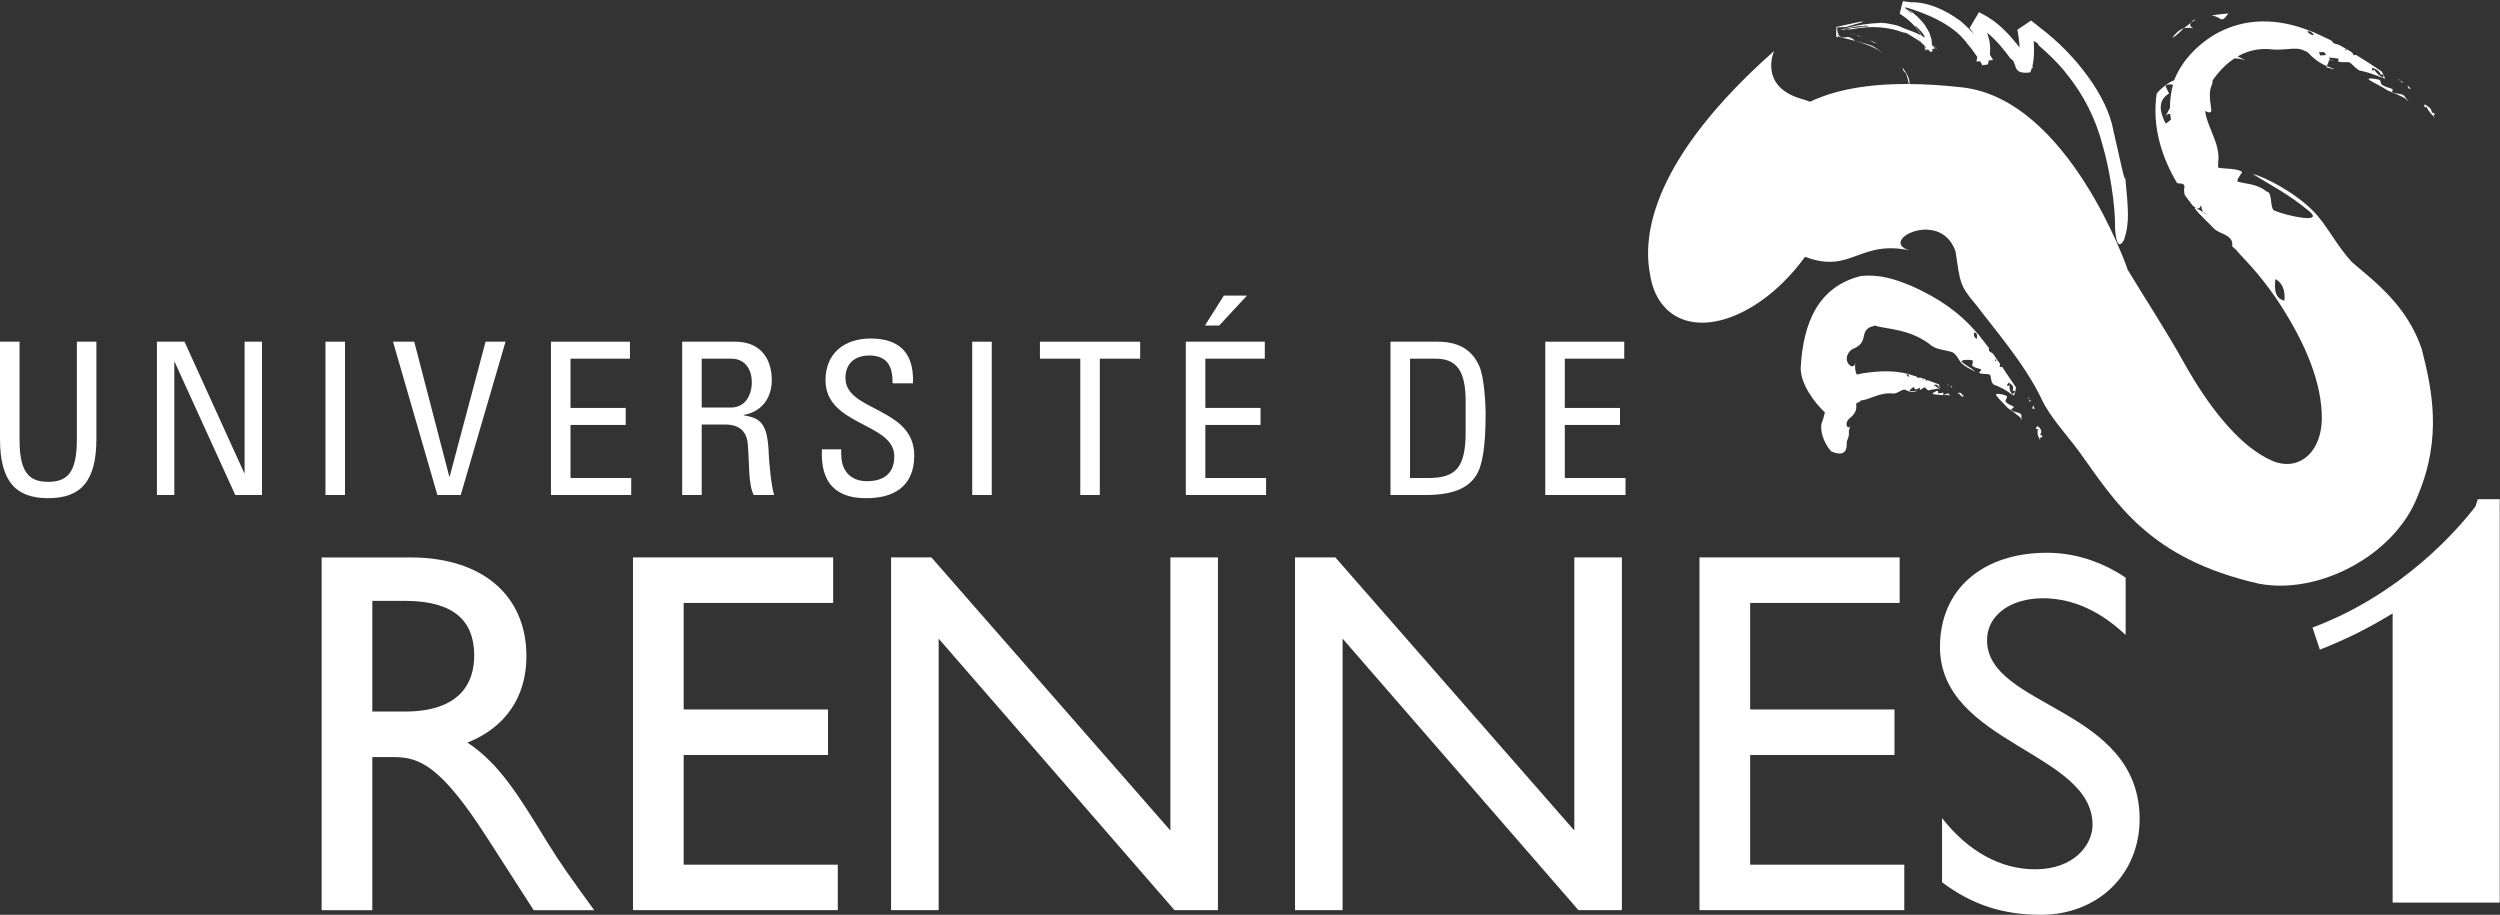 <?xml version="1.0" encoding="UTF-8" standalone="no"?>
<!-- Created with Inkscape (http://www.inkscape.org/) -->

<svg
   xmlns:dc="http://purl.org/dc/elements/1.1/"
   xmlns:cc="http://creativecommons.org/ns#"
   xmlns:rdf="http://www.w3.org/1999/02/22-rdf-syntax-ns#"
   xmlns:svg="http://www.w3.org/2000/svg"
   xmlns="http://www.w3.org/2000/svg"
   xmlns:sodipodi="http://sodipodi.sourceforge.net/DTD/sodipodi-0.dtd"
   xmlns:inkscape="http://www.inkscape.org/namespaces/inkscape"
   id="svg4136"
   version="1.1"
   inkscape:version="0.91 r13725"
   xml:space="preserve"
   width="295.302"
   height="108.058"
   viewBox="0 0 295.301 108.058"
   sodipodi:docname="logour1-w.svg"><rect x="0" y="0" width="295.301" height="108.058" fill="#333333" stroke="none"/><defs
     id="defs4140"><clipPath
       clipPathUnits="userSpaceOnUse"
       id="clipPath4150"><path
         d="m 0,595.275 841.89,0 L 841.89,0 0,0 0,595.275 Z"
         id="path4152"
         inkscape:connector-curvature="0" /></clipPath></defs><sodipodi:namedview
     pagecolor="#ffffff"
     bordercolor="#666666"
     borderopacity="1"
     objecttolerance="10"
     gridtolerance="10"
     guidetolerance="10"
     inkscape:pageopacity="0"
     inkscape:pageshadow="2"
     inkscape:window-width="1366"
     inkscape:window-height="706"
     id="namedview4138"
     showgrid="false"
     inkscape:zoom="0.36218554"
     inkscape:cx="416.14324"
     inkscape:cy="-92.739906"
     inkscape:window-x="1912"
     inkscape:window-y="304"
     inkscape:window-maximized="1"
     inkscape:current-layer="g4144"
     fit-margin-top="0"
     fit-margin-left="0"
     fit-margin-right="0"
     fit-margin-bottom="0" /><g
     id="g4144"
     inkscape:groupmode="layer"
     inkscape:label="323746_UR1-reserveAI"
     transform="matrix(1.25,0,0,-1.25,-379.96,423.669)"><g
       id="g4146"><g
         id="g4148"
         clip-path="url(#clipPath4150)"><g
           id="g4154"
           transform="translate(303.968,306.646)"><path
             d="m 0,0 1.846,0 0,-9.27 c 0,-3.169 0.963,-3.972 2.708,-3.972 1.746,0 2.709,0.803 2.709,3.972 l 0,9.27 1.846,0 0,-9.189 c 0,-4.013 -1.485,-5.598 -4.555,-5.598 C 1.485,-14.787 0,-13.202 0,-9.189 L 0,0 Z"
             style="fill:#ffffff;fill-opacity:1;fill-rule:nonzero;stroke:none"
             id="path4156"
             inkscape:connector-curvature="0" /></g><g
           id="g4158"
           transform="translate(328.726,306.646)"><path
             d="m 0,0 0,-14.486 -2.527,0 -5.719,12.56 -0.04,0 0,-12.56 -1.645,0 0,14.486 2.608,0 5.638,-12.4 0.04,0 0,12.4 L 0,0 Z"
             style="fill:#ffffff;fill-opacity:1;fill-rule:nonzero;stroke:none"
             id="path4160"
             inkscape:connector-curvature="0" /></g><path
           d="m 336.57,292.16 -1.846,0 0,14.486 1.846,0 0,-14.486 z"
           style="fill:#ffffff;fill-opacity:1;fill-rule:nonzero;stroke:none"
           id="path4162"
           inkscape:connector-curvature="0" /><g
           id="g4164"
           transform="translate(347.506,292.16)"><path
             d="m 0,0 -2.207,0 -4.193,14.486 2.005,0 3.311,-12.74 0.04,0 3.391,12.74 1.886,0 L 0,0 Z"
             style="fill:#ffffff;fill-opacity:1;fill-rule:nonzero;stroke:none"
             id="path4166"
             inkscape:connector-curvature="0" /></g><g
           id="g4168"
           transform="translate(356.032,292.16)"><path
             d="m 0,0 0,14.486 7.464,0 0,-1.605 -5.618,0 0,-4.655 5.217,0 0,-1.605 -5.217,0 0,-5.016 5.738,0 L 7.584,0 0,0 Z"
             style="fill:#ffffff;fill-opacity:1;fill-rule:nonzero;stroke:none"
             id="path4170"
             inkscape:connector-curvature="0" /></g><g
           id="g4172"
           transform="translate(370.277,300.426)"><path
             d="m 0,0 2.77,0 c 1.323,0 1.965,1.144 1.965,2.408 0,1.043 -0.521,2.207 -1.946,2.207 L 0,4.615 0,0 Z m 0,-1.605 0,-6.661 -1.846,0 0,14.486 4.996,0 c 2.569,0 3.471,-1.806 3.471,-3.612 0,-1.705 -0.942,-3.009 -2.648,-3.31 l 0,-0.04 C 5.638,-1.003 6.24,-1.565 6.34,-4.474 6.36,-5.096 6.561,-7.364 6.842,-8.266 l -1.926,0 c -0.521,1.003 -0.401,2.889 -0.562,4.815 -0.14,1.765 -1.565,1.846 -2.187,1.846 l -2.167,0 z"
             style="fill:#ffffff;fill-opacity:1;fill-rule:nonzero;stroke:none"
             id="path4174"
             inkscape:connector-curvature="0" /></g><g
           id="g4176"
           transform="translate(383.459,296.474)"><path
             d="m 0,0 0,-0.421 c 0,-1.967 1.244,-2.588 2.428,-2.588 1.465,0 2.589,0.621 2.589,2.347 0,3.21 -6.501,2.849 -6.501,7.203 0,2.568 1.826,3.932 4.254,3.932 2.648,0 4.132,-1.284 4.012,-4.233 l -1.927,0 C 4.876,7.825 4.374,8.868 2.629,8.868 1.525,8.868 0.401,8.307 0.401,6.742 c 0,-3.191 6.501,-2.729 6.501,-7.323 0,-3.051 -2.106,-4.033 -4.494,-4.033 -4.273,-0.04 -4.273,3.23 -4.233,4.614 L 0,0 Z"
             style="fill:#ffffff;fill-opacity:1;fill-rule:nonzero;stroke:none"
             id="path4178"
             inkscape:connector-curvature="0" /></g><path
           d="m 397.685,292.16 -1.846,0 0,14.486 1.846,0 0,-14.486 z"
           style="fill:#ffffff;fill-opacity:1;fill-rule:nonzero;stroke:none"
           id="path4180"
           inkscape:connector-curvature="0" /><g
           id="g4182"
           transform="translate(411.709,306.646)"><path
             d="m 0,0 0,-1.605 -3.813,0 0,-12.881 -1.845,0 0,12.881 -3.812,0 L -9.47,0 0,0 Z"
             style="fill:#ffffff;fill-opacity:1;fill-rule:nonzero;stroke:none"
             id="path4184"
             inkscape:connector-curvature="0" /></g><g
           id="g4186"
           transform="translate(421.801,311)"><path
             d="m 0,0 -2.628,-2.829 -1.345,0 L -2.187,0 0,0 Z m -5.778,-18.839 0,14.485 7.464,0 0,-1.604 -5.619,0 0,-4.655 5.217,0 0,-1.605 -5.217,0 0,-5.016 5.739,0 0,-1.605 -7.584,0 z"
             style="fill:#ffffff;fill-opacity:1;fill-rule:nonzero;stroke:none"
             id="path4188"
             inkscape:connector-curvature="0" /></g><g
           id="g4190"
           transform="translate(437.21,293.766)"><path
             d="m 0,0 1.745,0 c 2.568,0 3.511,0.963 3.511,4.333 l 0,2.93 c 0,2.929 -0.902,4.012 -2.829,4.012 L 0,11.275 0,0 Z m -1.847,12.88 4.454,0 c 1.847,0 3.17,-0.662 3.893,-2.207 C 7.082,9.45 7.143,6.561 7.143,6.099 7.143,3.009 6.861,1.224 6.26,0.26 5.477,-0.983 4.013,-1.605 1.484,-1.605 l -3.331,0 0,14.485 z"
             style="fill:#ffffff;fill-opacity:1;fill-rule:nonzero;stroke:none"
             id="path4192"
             inkscape:connector-curvature="0" /></g><g
           id="g4194"
           transform="translate(449.99,292.16)"><path
             d="m 0,0 0,14.486 7.463,0 0,-1.605 -5.617,0 0,-4.655 5.216,0 0,-1.605 -5.216,0 0,-5.016 5.738,0 L 7.584,0 0,0 Z"
             style="fill:#ffffff;fill-opacity:1;fill-rule:nonzero;stroke:none"
             id="path4196"
             inkscape:connector-curvature="0" /></g><g
           id="g4198"
           transform="translate(339.15,271.696)"><path
             d="M 0,0 3.078,0 C 8.211,0 9.678,2.64 9.629,5.425 9.58,8.553 7.723,10.459 3.078,10.459 L 0,10.459 0,0 Z m 3.617,14.564 c 6.744,0 10.947,-3.567 10.947,-9.335 0,-3.861 -2.003,-6.744 -5.572,-8.162 3.031,-2.004 4.887,-5.084 7.43,-9.238 1.418,-2.297 2.248,-3.42 4.545,-6.598 l -5.719,0 -4.398,6.843 c -4.399,6.843 -6.403,7.624 -8.846,7.624 l -2.004,0 0,-14.467 -4.789,0 0,33.333 8.406,0 z"
             style="fill:#ffffff;fill-opacity:1;fill-rule:nonzero;stroke:none"
             id="path4200"
             inkscape:connector-curvature="0" /></g><g
           id="g4202"
           transform="translate(382.697,281.96)"><path
             d="m 0,0 -14.125,0 0,-10.068 13.637,0 0,-4.302 -13.637,0 0,-10.361 14.564,0 0,-4.301 -19.355,0 0,33.333 L 0,4.301 0,0 Z"
             style="fill:#ffffff;fill-opacity:1;fill-rule:nonzero;stroke:none"
             id="path4204"
             inkscape:connector-curvature="0" /></g><g
           id="g4206"
           transform="translate(419.06,252.928)"><path
             d="m 0,0 -4.105,0 -22.288,25.66 0,-25.66 -4.496,0 0,33.333 3.811,0 22.582,-25.806 0,25.806 4.496,0 L 0,0 Z"
             style="fill:#ffffff;fill-opacity:1;fill-rule:nonzero;stroke:none"
             id="path4208"
             inkscape:connector-curvature="0" /></g><g
           id="g4210"
           transform="translate(457.231,252.928)"><path
             d="m 0,0 -4.105,0 -22.288,25.66 0,-25.66 -4.496,0 0,33.333 3.813,0 22.58,-25.806 0,25.806 4.496,0 L 0,0 Z"
             style="fill:#ffffff;fill-opacity:1;fill-rule:nonzero;stroke:none"
             id="path4212"
             inkscape:connector-curvature="0" /></g><g
           id="g4214"
           transform="translate(483.477,281.96)"><path
             d="m 0,0 -14.125,0 0,-10.068 13.637,0 0,-4.302 -13.637,0 0,-10.361 14.564,0 0,-4.301 -19.353,0 0,33.333 L 0,4.301 0,0 Z"
             style="fill:#ffffff;fill-opacity:1;fill-rule:nonzero;stroke:none"
             id="path4216"
             inkscape:connector-curvature="0" /></g><g
           id="g4218"
           transform="translate(504.834,278.93)"><path
             d="m 0,0 c -2.834,2.688 -5.57,3.471 -7.818,3.471 -3.08,0 -5.28,-1.614 -5.28,-3.959 0,-6.404 14.418,-6.306 14.418,-16.911 0,-5.23 -3.959,-9.042 -9.334,-9.042 -3.617,0 -6.55,0.977 -9.336,3.079 l 0,6.06 c 2.444,-3.128 5.524,-4.839 8.797,-4.839 3.715,0 5.426,2.346 5.426,4.203 0,6.892 -14.418,7.674 -14.418,16.813 0,5.426 4.008,8.896 10.117,8.896 2.541,0 5.084,-0.783 7.428,-2.346 L 0,0 Z"
             style="fill:#ffffff;fill-opacity:1;fill-rule:nonzero;stroke:none"
             id="path4220"
             inkscape:connector-curvature="0" /></g><g
           id="g4222"
           transform="translate(540.209,290.521)"><path
             d="m 0,0 -0.025,0.017 0,1.223 -2.073,0 -0.222,-0.686 c -1.573,-2.049 -6.86,-8.252 -15.399,-11.442 l 0.696,-2.088 c 2.644,1.032 4.914,2.213 6.878,3.43 l 0,-27.332 10.12,0 0,36.837 C -0.02,-0.03 -0.002,-0.006 0,0"
             style="fill:#ffffff;fill-opacity:1;fill-rule:nonzero;stroke:none"
             id="path4224"
             inkscape:connector-curvature="0" /></g><g
           id="g4226"
           transform="translate(489.435,301.416)"><path
             d="M 0,0 0.104,-0.01 0.105,-0.002 0.012,0.021 0,0 Z M -0.057,0.178 C -0.068,0.409 -0.238,0.413 -0.4,0.412 L -0.416,0.264 c 0.08,-0.024 0.127,0.037 0.094,0.123 0.06,-0.221 0.179,-0.315 0.334,-0.366 0.031,0.068 0.08,0.139 0.06,0.192 L -0.057,0.178 Z m -1.039,0.756 c 0.02,-0.047 0.065,-0.001 0.114,0.034 L -1.131,1.063 -1.096,0.934 Z M -1.848,0.207 C -1.885,0.192 -1.766,0.44 -1.84,0.411 -1.986,0.413 -2.148,0.317 -2.262,0.36 -2.338,0.32 -2.311,0.632 -2.387,0.592 -2.545,0.563 -2.982,0.319 -2.791,0.273 -2.502,0.217 -2.289,0.235 -2.021,0.188 l 0.714,0 0.149,-0.109 -0.16,0.229 C -1.389,0.432 -1.666,0.181 -1.848,0.207 m 0.516,0.955 0.002,0 -0.096,0.009 0.045,-0.112 0.049,0.103 z M -1.295,1.171 -1.33,1.162 -1.27,1.154 -1.295,1.171 Z M 1.332,5.503 C 1.145,5.567 1.025,5.776 1.055,6.091 1.377,6.096 1.395,5.816 1.332,5.503 M -5.041,1.936 C -5.133,1.901 -5.238,1.969 -5.313,2.117 -5.188,2.214 -5.104,2.086 -5.041,1.936 M 4.689,0.262 C 4.475,0.5 4.381,0.801 4.441,1.24 4.43,1.06 4.299,0.995 4.178,1.109 L 4.32,1.356 C 4.613,1.213 4.893,1.047 4.711,0.612 c 0,0 0.162,-0.042 0.242,-0.063 C 4.939,0.434 4.799,0.352 4.689,0.262 L 4.822,0.124 C 4.975,0.369 5.037,0.909 5.037,0.91 4.59,1.596 4.131,2.215 3.734,2.86 3.617,2.843 3.5,2.802 3.498,2.898 L 3.527,3.149 3.336,3.418 3.23,3.482 l -0.003,0 C 3.141,3.491 3.09,3.426 3.057,3.349 L 3.055,3.578 3.012,3.624 C 3.021,3.619 3.029,3.613 3.039,3.608 3.043,3.597 3.053,3.588 3.055,3.578 L 3.191,3.504 3.195,3.5 3.195,3.501 3.23,3.482 3.301,3.47 2.869,4.097 2.736,4.189 C 2.57,4.285 2.391,4.363 2.496,4.616 L 2.412,4.723 2.396,4.673 2.396,4.742 2.043,5.2 C 1.805,5.492 1.59,5.818 1.314,6.097 c -1.656,1.933 -3.632,3.282 -6.185,4.415 -1.406,0.571 -2.916,1.128 -4.787,0.917 -3.942,-1.011 -5.406,-4.299 -5.649,-8.652 -0.031,-1.534 1.291,-3.29 2.286,-4.235 -0.083,-0.342 -0.167,-0.664 -0.282,-0.928 -0.22,-0.573 0.069,-1.867 0.887,-2.753 1.852,-0.8 1.369,1.049 1.477,0.967 0.402,0.92 -0.022,0.655 0.355,1.477 -0.238,-0.515 -0.725,0.225 -0.041,0.737 1.006,0.845 0.275,1.364 0.734,1.44 0.137,0.015 0.18,0.115 0.274,0.199 0.853,0.055 1.746,0.802 3.07,0.65 0.332,-0.011 0.643,0.275 0.953,0.37 0.221,0.008 0.432,-0.165 0.604,-0.194 0.273,-0.044 0.525,0.012 0.779,0.092 -0.266,-0.007 -0.465,-0.049 -0.752,-0.042 -0.191,0.016 0.186,0.327 0.33,0.381 0.069,0.051 0.096,-0.263 0.162,-0.211 0.117,-0.019 0.25,0.083 0.399,0.138 0.068,0.051 0,-0.217 0.033,-0.191 0.189,0.044 0.404,0.316 0.496,0.213 l 0.193,-0.198 0.135,-0.063 0.113,0.035 0.877,0.156 0.004,0.024 c -0.154,0.023 -0.285,0.093 -0.383,0.302 0.045,-0.08 0.012,-0.149 -0.068,-0.139 l -0.014,0.149 c 0.157,0.03 0.319,0.057 0.372,-0.17 0,0 0.078,0.04 0.117,0.059 C -2.168,0.993 -2.201,0.913 -2.221,0.841 L -2.125,0.833 C -2.135,0.979 -2.268,1.21 -2.27,1.21 L -3.34,1.599 C -3.381,1.557 -3.416,1.503 -3.443,1.545 L -3.5,1.668 -3.648,1.731 -3.709,1.72 -3.711,1.718 l -0.031,-0.11 -0.065,0.09 0.077,0.017 10e-4,0 0.02,0.005 0.031,0.019 -0.353,0.1 -0.08,-0.009 C -4.207,1.809 -4.299,1.787 -4.328,1.927 l -0.063,0.02 0.006,-0.027 -0.017,0.03 -0.27,0.082 -0.539,0.162 c -1.201,0.299 -2.353,0.283 -3.676,0.127 -0.371,-0.034 -0.744,-0.104 -1.125,-0.197 -0.125,0.283 -0.215,0.631 -0.123,1.228 -0.06,-1.156 -1.564,0.163 -0.345,1.147 1.689,0.648 0.679,1.627 1.773,2.128 0.127,0.035 0.254,0.048 0.393,0.134 C -7.416,6.415 -4.947,6.51 -2.92,4.836 -2.365,4.452 -1.588,4.451 -0.961,4.23 -0.557,4.013 -0.385,3.5 -0.141,3.235 0.256,2.831 0.746,2.624 1.213,2.394 0.809,2.752 0.418,2.914 -0.045,3.28 -0.342,3.539 0.617,3.558 0.916,3.462 1.082,3.458 0.787,2.938 0.951,2.938 1.119,2.76 1.432,2.734 1.719,2.625 1.881,2.613 1.477,2.287 1.559,2.281 1.877,2.083 2.58,2.283 2.625,2.011 L 2.73,1.464 2.881,1.2 3.104,1.113 C 3.643,0.901 4.199,0.585 4.654,0.231 l 0.035,0.031 z m 1.764,-0.64 0.09,-0.087 -0.025,0.06 -0.065,0.027 z M 6.258,-0.472 c 0.051,0.071 0.113,0.125 0.193,0.096 L 6.453,-0.378 6.309,-0.241 6.258,-0.472 Z M 6.127,0.025 6.309,-0.241 c -0.008,0.1 -0.067,0.19 -0.182,0.266 M 6.582,-1.026 C 6.564,-1.123 6.686,-1.108 6.805,-1.117 L 6.668,-0.78 6.582,-1.026 Z M 4.576,-1.208 C 4.5,-1.186 4.965,-0.947 4.801,-0.903 4.531,-0.738 4.209,-0.658 4.078,-0.443 3.92,-0.406 4.316,0.052 4.156,0.091 3.896,0.262 2.938,0.442 3.189,0.126 3.561,-0.345 3.885,-0.609 4.25,-1.028 4.668,-1.301 5.049,-1.589 5.434,-1.919 5.514,-2.026 5.531,-2.153 5.555,-2.278 L 5.543,-1.72 c 0.02,0.282 -0.703,0.242 -0.967,0.512 M 7.551,-3.681 C 7.475,-3.642 7.32,-3.565 7.32,-3.565 7.572,-3.181 7.326,-2.952 7.088,-2.737 L 6.893,-2.953 c 0.087,-0.143 0.23,-0.11 0.283,0.071 -0.172,-0.432 -0.106,-0.738 0.06,-1.022 0.125,0.065 0.282,0.112 0.315,0.223 m -0.215,-0.397 0.01,0.011 -0.11,0.163 -0.041,-0.022 0.141,-0.152 z"
             style="fill:#ffffff;fill-opacity:1;fill-rule:nonzero;stroke:none"
             id="path4228"
             inkscape:connector-curvature="0" /></g><g
           id="g4230"
           transform="translate(524.506,332.388)"><path
             d="M 0,0 -0.002,0.04 -0.662,0.302 -0.703,0.187 0,0 Z m -15.283,2.944 c 0.443,0.254 0.763,0.614 1.113,0.935 -0.402,-0.12 -0.785,-0.462 -1.113,-0.935 m 1.984,1.681 -0.18,-0.216 0.458,0.325 -0.278,-0.109 z m 0.031,-0.757 c -0.238,0.116 -0.418,0.269 -0.218,0.534 l 0.007,0.007 -0.691,-0.53 c 0.316,0.062 0.623,0.053 0.902,-0.011 m 8.596,-25.737 c -0.957,0.256 -0.932,1.135 -0.855,2.038 0.638,-0.285 0.974,-1.116 0.855,-2.038 M -15.455,-4.25 c 0.014,-0.175 0.035,-0.348 0.059,-0.52 l -0.493,-0.369 c -0.453,0.906 -0.896,2.134 0.323,2.857 0.007,-0.007 -0.258,0.48 -0.334,0.732 0.203,0.16 0.449,0.139 0.699,0.091 -0.201,-0.752 -0.287,-1.477 -0.281,-2.179 -0.141,-0.291 -0.307,-0.598 -0.518,-0.934 0.174,0.316 0.385,0.409 0.545,0.322 M -1.871,3.208 C -2.098,3.23 -2.352,3.355 -2.525,3.585 -2.207,3.64 -2.008,3.449 -1.871,3.208 M -0.965,1.62 c 0.104,0.01 0.16,-0.153 0.227,-0.281 -0.27,-0.013 -0.561,-0.03 -0.561,-0.03 -0.027,0.11 -0.068,0.201 -0.105,0.298 0.164,0.017 0.33,0.023 0.439,0.013 m 2.729,-19.89 c -1.485,1.557 -2.496,3.693 -3.741,4.905 -1.767,1.772 -4.492,3.159 -5.711,3.494 1.211,-0.791 3.446,-1.911 5.395,-3.569 1.385,-1.182 -2.17,-0.397 -3.244,0.057 -0.574,0.07 -0.197,1.739 -0.787,1.819 -0.971,0.758 -1.781,0.681 -2.658,0.925 -0.483,0.007 0.505,0.982 0.273,0.975 -0.531,0.306 -1.52,0.245 -2.207,0.362 -0.022,0.164 -0.031,0.329 -0.014,0.493 0.246,1.762 -1.047,3.307 -1.226,4.868 0.347,-0.19 0.613,-0.202 0.574,0.124 -0.143,1.109 -0.248,1.742 0.102,2.466 0,0.101 0.011,0.203 0.031,0.306 0.533,0.772 1.213,1.516 2.049,2.066 0.379,0.037 0.73,-0.085 1.068,-0.184 -0.234,0.121 -0.488,0.248 -0.758,0.377 0.938,0.538 2.053,0.828 3.365,0.654 0.795,-0.066 1.6,0.128 2.375,0.064 0.299,-0.045 0.582,-0.168 0.85,-0.3 0.549,-0.589 1.127,-1.043 1.838,-1.33 0.078,0.198 0.183,0.397 0.234,0.593 C -0.277,0.858 -0.125,0.814 0.025,0.784 -0.131,0.841 -0.277,0.893 -0.42,0.941 -0.408,1.004 -0.4,1.067 -0.404,1.129 -0.17,1.067 0.088,1.065 0.363,1.02 0.529,1.027 0.355,0.726 0.438,0.73 0.873,0.578 1.402,0.793 1.617,0.565 L 2.086,0.118 2.398,-0.103 2.66,-0.163 c 0.635,-0.141 1.326,-0.398 1.963,-0.659 l 0.01,0.031 C 4.289,-0.598 3.994,-0.355 3.773,0.052 3.877,-0.112 3.807,-0.178 3.629,-0.083 L 3.592,0.143 c 0.351,-0.103 0.691,-0.234 0.826,-0.625 0,0 0.168,-0.021 0.252,-0.032 C 4.734,-0.617 4.668,-0.702 4.633,-0.791 L 4.84,-0.901 C 4.807,-0.668 4.504,-0.191 4.504,-0.191 3.678,0.375 2.879,0.881 2.094,1.366 1.998,1.343 1.916,1.299 1.854,1.379 L 1.723,1.592 1.379,1.804 1.242,1.849 1.238,1.848 C 1.154,1.85 1.148,1.792 1.164,1.725 L 1.02,1.915 0.949,1.945 0.986,1.936 C 0.996,1.929 1.01,1.923 1.02,1.915 l 0.171,-0.051 0.006,-0.002 0,0 L 1.242,1.849 1.314,1.844 0.51,2.3 0.322,2.357 C 0.104,2.411 -0.115,2.464 -0.172,2.676 l -0.144,0.081 0.015,-0.042 -0.043,0.056 -0.636,0.3 c -0.42,0.185 -0.831,0.417 -1.29,0.561 -2.814,1.135 -6.107,1.383 -9.113,-0.422 -1.541,-0.964 -2.904,-2.328 -3.654,-4.114 -0.016,-0.043 -0.024,-0.086 -0.037,-0.129 -0.799,-0.278 -1.731,-1.262 -1.672,-1.309 -0.447,-3.102 0.5,-6.016 1.945,-8.426 0.338,-0.039 0.672,0.015 0.688,-0.319 -0.063,-0.314 -0.035,-0.569 0.029,-0.802 l 0.746,-0.991 0.365,-0.263 0.012,0 c 0.225,-0.058 0.334,0.084 0.398,0.278 0.014,-0.023 0.032,-0.045 0.047,-0.068 0.016,-0.2 0.065,-0.389 0.17,-0.558 0.149,-0.081 0.289,-0.172 0.426,-0.27 -0.117,0.065 -0.242,0.127 -0.367,0.189 -0.02,0.027 -0.043,0.052 -0.059,0.081 l -0.627,0.348 -0.224,0.072 c 0.574,-0.766 1.304,-1.367 1.961,-2.071 0.183,-0.112 0.365,-0.237 0.513,-0.292 0.61,-0.254 1.235,-0.526 1.116,-1.291 l 0.339,-0.33 0.008,0.152 0.053,-0.209 1.352,-1.471 c 0.873,-0.961 1.667,-2.008 2.419,-3.085 2.329,-3.492 4.123,-7.23 4.291,-10.77 0.211,-3.642 -2.089,-5.666 -4.691,-4.553 -3.201,1.389 -6.139,5.37 -8.248,9.126 -1.738,3.13 -3.654,6.034 -5.461,9.028 l 0.045,-0.032 c 0,0 -5.537,16.028 -15.619,17.159 -1.815,0.204 -3.465,0.304 -4.979,0.316 0.041,0.597 -0.338,1.096 -0.67,1.576 l 0.077,-0.272 c 0.181,-0.294 0.24,-0.313 0.109,-0.027 0.248,-0.41 0.342,-0.841 0.418,-1.276 -4.043,0.026 -7.057,-0.594 -9.346,-1.678 -0.271,0.119 -0.554,0.216 -0.845,0.286 -4.036,1.203 -2.54,4.512 -2.54,4.512 -11.554,-10.24 -12.443,-17.41 -11.72,-21.093 0.16,-1.078 0.523,-2.028 1.099,-2.78 0.036,-0.05 0.059,-0.079 0.059,-0.079 l 0.004,0.006 c 0.269,-0.338 0.574,-0.642 0.932,-0.891 3.207,-2.24 8.771,0.176 12.554,5.391 4.457,-1.695 5.117,1.788 10.27,0.521 -3.91,0.699 2.468,4.24 3.949,-0.01 0.441,-2.937 0.381,-3.224 1.904,-5.001 1.844,-2.435 4.703,-5.726 6.225,-8.952 0.797,-1.693 2.176,-3.126 3.537,-4.946 3.494,-4.853 6.576,-10.133 17.004,-12.504 5.719,-1.091 12.924,2.752 15.027,8.351 2.299,5.476 1.334,9.969 0.367,13.794 -1.357,4.041 -4.263,6.258 -6.552,8.196 m 7.65,13.838 -0.016,-0.027 0.196,-0.136 0.002,0.011 -0.182,0.152 z m 0.094,0.265 c -0.08,0.03 -0.24,0.088 -0.24,0.087 -0.049,0.428 -0.391,0.597 -0.709,0.776 L 8.553,-3.538 c 0.16,-0.126 0.244,-0.074 0.168,0.106 0.156,-0.433 0.402,-0.729 0.693,-1 0.053,0.08 0.137,0.149 0.094,0.265 M 5.992,-0.872 6.311,-1.094 C 6.238,-1.007 6.137,-0.93 5.992,-0.872 m 0.528,-0.323 0.001,-10e-4 -0.21,0.102 0.113,-0.209 c -0.006,0.069 0.01,0.124 0.096,0.108 m 0.074,-0.016 -0.073,0.015 0.131,-0.066 -0.058,0.051 z m -19.576,4.965 0.361,-0.144 c -0.072,0.045 -0.211,0.091 -0.361,0.144 m 3.017,1.514 c -0.519,-0.021 -1.056,-0.112 -1.586,-0.176 0.287,-0.047 0.576,-0.154 0.86,-0.351 0.343,-0.111 0.482,0.253 0.726,0.527 m 17.248,-7.092 -0.328,0.29 0.092,-0.235 c 0.049,-0.09 0.137,-0.062 0.236,-0.055 m -3,0.832 C 3.939,-0.873 2.963,-0.764 3.398,-1.039 4.063,-1.434 4.535,-1.638 5.123,-2.014 5.664,-2.236 6.189,-2.456 6.721,-2.73 l 0.34,-0.329 -0.387,0.529 c -0.178,0.261 -0.731,0.159 -1.151,0.375 -0.082,0.012 0.143,0.277 -0.021,0.304 -0.336,0.131 -0.664,0.183 -0.92,0.375 -0.164,0.02 -0.133,0.464 -0.299,0.484 m -47.478,3.413 c -0.205,0.148 -0.448,0.225 -0.672,0.336 l 0.322,-0.199 0.35,-0.137 z m -1.576,0.656 0.207,-0.14 c -0.038,0.027 -0.139,0.1 -0.207,0.14 m -0.34,0.155 c -0.176,0.069 -0.385,0.138 -0.633,0.201 l 0.633,-0.201 z m 0.49,-0.133 -0.111,0.028 0.23,-0.083 -0.119,0.055 z m 5.166,0.822 c -0.531,0.607 0.543,-0.283 0.771,-0.791 0.014,-0.041 0.026,-0.092 0.038,-0.143 -0.098,0.069 -0.194,0.121 -0.29,0.177 -0.127,0.247 -0.289,0.498 -0.519,0.757 m 0.9,-1.815 c -0.035,-0.062 -0.068,-0.123 -0.064,-0.17 l -0.004,0.033 c -0.014,0.075 -0.016,0.151 -0.016,0.226 0.03,-0.028 0.055,-0.06 0.084,-0.089 m -7.703,1.712 c 0.67,0.109 1.319,0.344 2.033,0.226 -0.306,0.027 -0.271,0.067 0.079,0.082 l 0.271,-0.067 c -0.611,-0.013 -1.193,-0.148 -1.77,-0.177 0,0 -0.25,-0.083 -0.373,-0.123 -0.191,-0.017 -0.193,0.029 -0.24,0.059 l -0.394,-0.089 c 0.3,-0.014 1.187,0.065 1.187,0.065 1.664,0.332 3.33,0.24 4.781,-0.318 0.121,-0.017 0.215,-0.018 0.358,-0.09 l 0.316,-0.188 0.576,-0.358 0.211,-0.116 0.006,-0.001 c 0.117,-0.055 0.1,-0.018 0.045,0.041 l 0.262,-0.263 c 0.056,-0.048 0.117,-0.095 0.178,-0.143 -0.039,0.033 -0.082,0.065 -0.125,0.097 -0.018,0.015 -0.039,0.03 -0.053,0.046 l -0.09,0.064 -0.156,0.123 0.07,-0.061 -0.137,0.097 -0.103,0.048 c 0.234,-0.164 0.453,-0.349 0.658,-0.545 0.002,-0.097 0.002,-0.193 0.025,-0.287 l 0.02,-0.17 0,-0.009 c 0.088,0.033 0.193,0.071 0.016,0.037 l -0.012,0.13 c 0.01,-0.057 0.086,-0.09 0.295,-0.071 0.015,-0.018 0.033,-0.033 0.047,-0.05 -0.168,-0.038 -0.28,-0.062 -0.342,-0.074 l 0.002,-0.006 c 0.127,0.029 0.238,0.055 0.34,0.079 0.023,-0.027 0.052,-0.051 0.074,-0.079 0.058,-0.172 0.432,-0.014 0.254,0.091 -0.002,0.021 -0.004,0.042 -0.006,0.064 0,0.011 -0.002,0.021 -0.002,0.032 0.084,0.017 0.18,0.039 0.285,0.064 -0.105,0.118 -0.207,0.224 -0.31,0.326 -0.006,0.204 -0.012,0.389 -0.039,0.525 l -0.086,0.277 0.005,-0.057 -0.021,0.106 c -0.086,0.407 -0.363,0.726 -0.561,1.08 -0.429,0.566 -0.968,1.043 -1.562,1.46 0.18,-0.153 0.377,-0.383 0.439,-0.44 -0.152,0.039 -0.601,0.5 -0.746,0.541 0.043,0.081 0.157,0.021 0.283,-0.082 -0.066,0.045 -0.121,0.099 -0.185,0.142 1.57,-0.462 4.496,-1.512 5.84,-3.47 0.345,-0.373 0.64,-0.794 0.922,-1.221 -0.018,-0.104 -0.034,-0.209 -0.057,-0.313 l -0.02,-0.118 c 0.571,0.051 -0.832,-0.078 0.338,0.028 l 0.143,-0.24 c 0.258,-0.002 -0.428,-0.271 0.605,-0.055 l 0.051,0.245 c 0.006,0.041 0.016,0.082 0.026,0.124 0.127,0.012 0.253,0.023 0.404,0.037 l -0.002,0.004 -0.006,0.01 -0.01,0.018 -0.021,0.037 -0.039,0.074 -0.164,0.274 -0.057,0.087 c 0.016,0.107 0.025,0.215 0.018,0.327 0.046,0.591 -0.071,1.193 -0.287,1.763 0.857,-0.699 1.58,-1.573 2.224,-2.462 0.377,-0.188 0.371,-0.581 0.518,-0.893 -0.076,-0.002 -0.112,-0.003 0,-0.001 0.142,-0.301 0.425,-0.525 1.343,-0.406 0.067,0.148 0.11,0.294 0.153,0.44 0.047,0.001 0.084,0.002 0.133,0.003 l -0.01,0.017 -0.02,0.033 -0.041,0.067 -0.013,0.024 c 0.142,0.557 0.148,1.101 0.156,1.632 -0.002,0.252 -0.024,0.495 -0.041,0.739 0.226,-0.088 0.437,-0.185 0.474,-0.394 0.957,-0.839 1.883,-1.706 2.653,-2.707 1.584,-1.958 2.771,-4.259 3.418,-6.83 0.586,-1.94 1.211,-5.679 1.144,-7.644 0.149,-2.597 0.791,-1.327 0.862,-1.185 0.545,1.598 0.394,2.91 0.089,6.078 0.116,-1.449 -0.609,2.168 -1.099,4.22 -0.576,3.295 -3.611,7.209 -6.826,9.653 l -0.608,0.484 -0.314,0.244 -0.02,0.016 -0.009,0.008 -0.006,0.003 0,0 c 1.154,0.783 -1.575,-1.064 -1.293,-0.875 l 0,-10e-4 0,-0.002 0.008,-0.04 0.017,-0.084 0.031,-0.18 c 0.071,-0.431 0.135,-0.895 0.155,-1.368 l -0.01,0.015 c -0.961,1.21 -2,2.406 -3.594,3.203 l -0.144,0.077 -0.073,0.038 -0.009,0.005 -0.004,0.002 c 0.802,1.359 -1.098,-1.849 -0.903,-1.519 l 0.01,-0.008 0.117,-0.119 0.242,-0.327 c 0.016,-0.023 0.026,-0.05 0.04,-0.074 -0.399,0.431 -0.821,0.847 -1.288,1.236 -1.466,1.067 -3.046,1.763 -4.607,1.748 l -0.42,0.052 -0.213,0.029 -0.105,0.015 -0.053,0.007 -0.014,0.002 -0.002,0 c -0.134,-0.525 0.303,1.177 -0.304,-1.179 l 0.002,0 0.002,-0.001 0.003,-0.003 0.018,-0.009 0.566,-0.399 c 0.366,-0.29 0.684,-0.602 0.911,-0.887 0.224,-0.246 0.394,-0.502 0.529,-0.759 -0.58,0.323 -1.109,0.459 -1.518,0.626 -0.381,0.178 -0.728,0.331 -1.09,0.391 l -0.695,0.131 -0.465,0.042 c -1.131,-0.059 -2.39,-0.2 -3.513,-0.564 l 0.019,-0.009 z m 1.522,-0.689 0.004,-0.002 -0.379,0.105 0.34,-0.155 c -0.069,0.045 -0.096,0.077 0.035,0.052 m -2,-0.081 0.818,-0.188 c 0.936,-0.234 1.846,-0.492 2.723,-0.957 l 0.672,-0.431 -0.885,0.624 c -0.44,0.269 -1.082,0.373 -1.842,0.6 -0.121,0.023 -0.049,0.152 -0.297,0.2 -0.474,0.483 -1.297,-0.538 -1.392,1.04 0.253,0.083 0.697,0.006 0.943,0.088 0.58,0.214 2.152,0.561 1.213,0.466 -0.694,-0.144 -1.262,-0.272 -1.813,-0.396 L -47.006,4 c -0.092,-1.794 0.19,-0.532 0.27,-0.952 m 9.082,-0.918 -0.33,0.343 0.345,-0.384 0.053,-0.071 c 0.006,0.002 0.008,0.003 0.016,0.005 l -0.084,0.107 z m 0.08,-0.129 0.015,-0.021 c 0.2,0.052 0.084,0.035 -0.015,0.021 m 0.015,-0.021 c -0.078,-0.021 -0.201,-0.051 -0.396,-0.098 0.117,0.028 0.246,0.058 0.398,0.095 l -0.002,0.003 z m -0.015,0.021 -0.012,0.017 c -0.129,-0.035 -0.066,-0.028 0.012,-0.017 m -1.045,-0.268 -0.004,0.028 c -0.07,-0.028 -0.127,-0.052 0.004,-0.028"
             style="fill:#ffffff;fill-opacity:1;fill-rule:nonzero;stroke:none"
             id="path4232"
             inkscape:connector-curvature="0" /></g></g></g></g></svg>